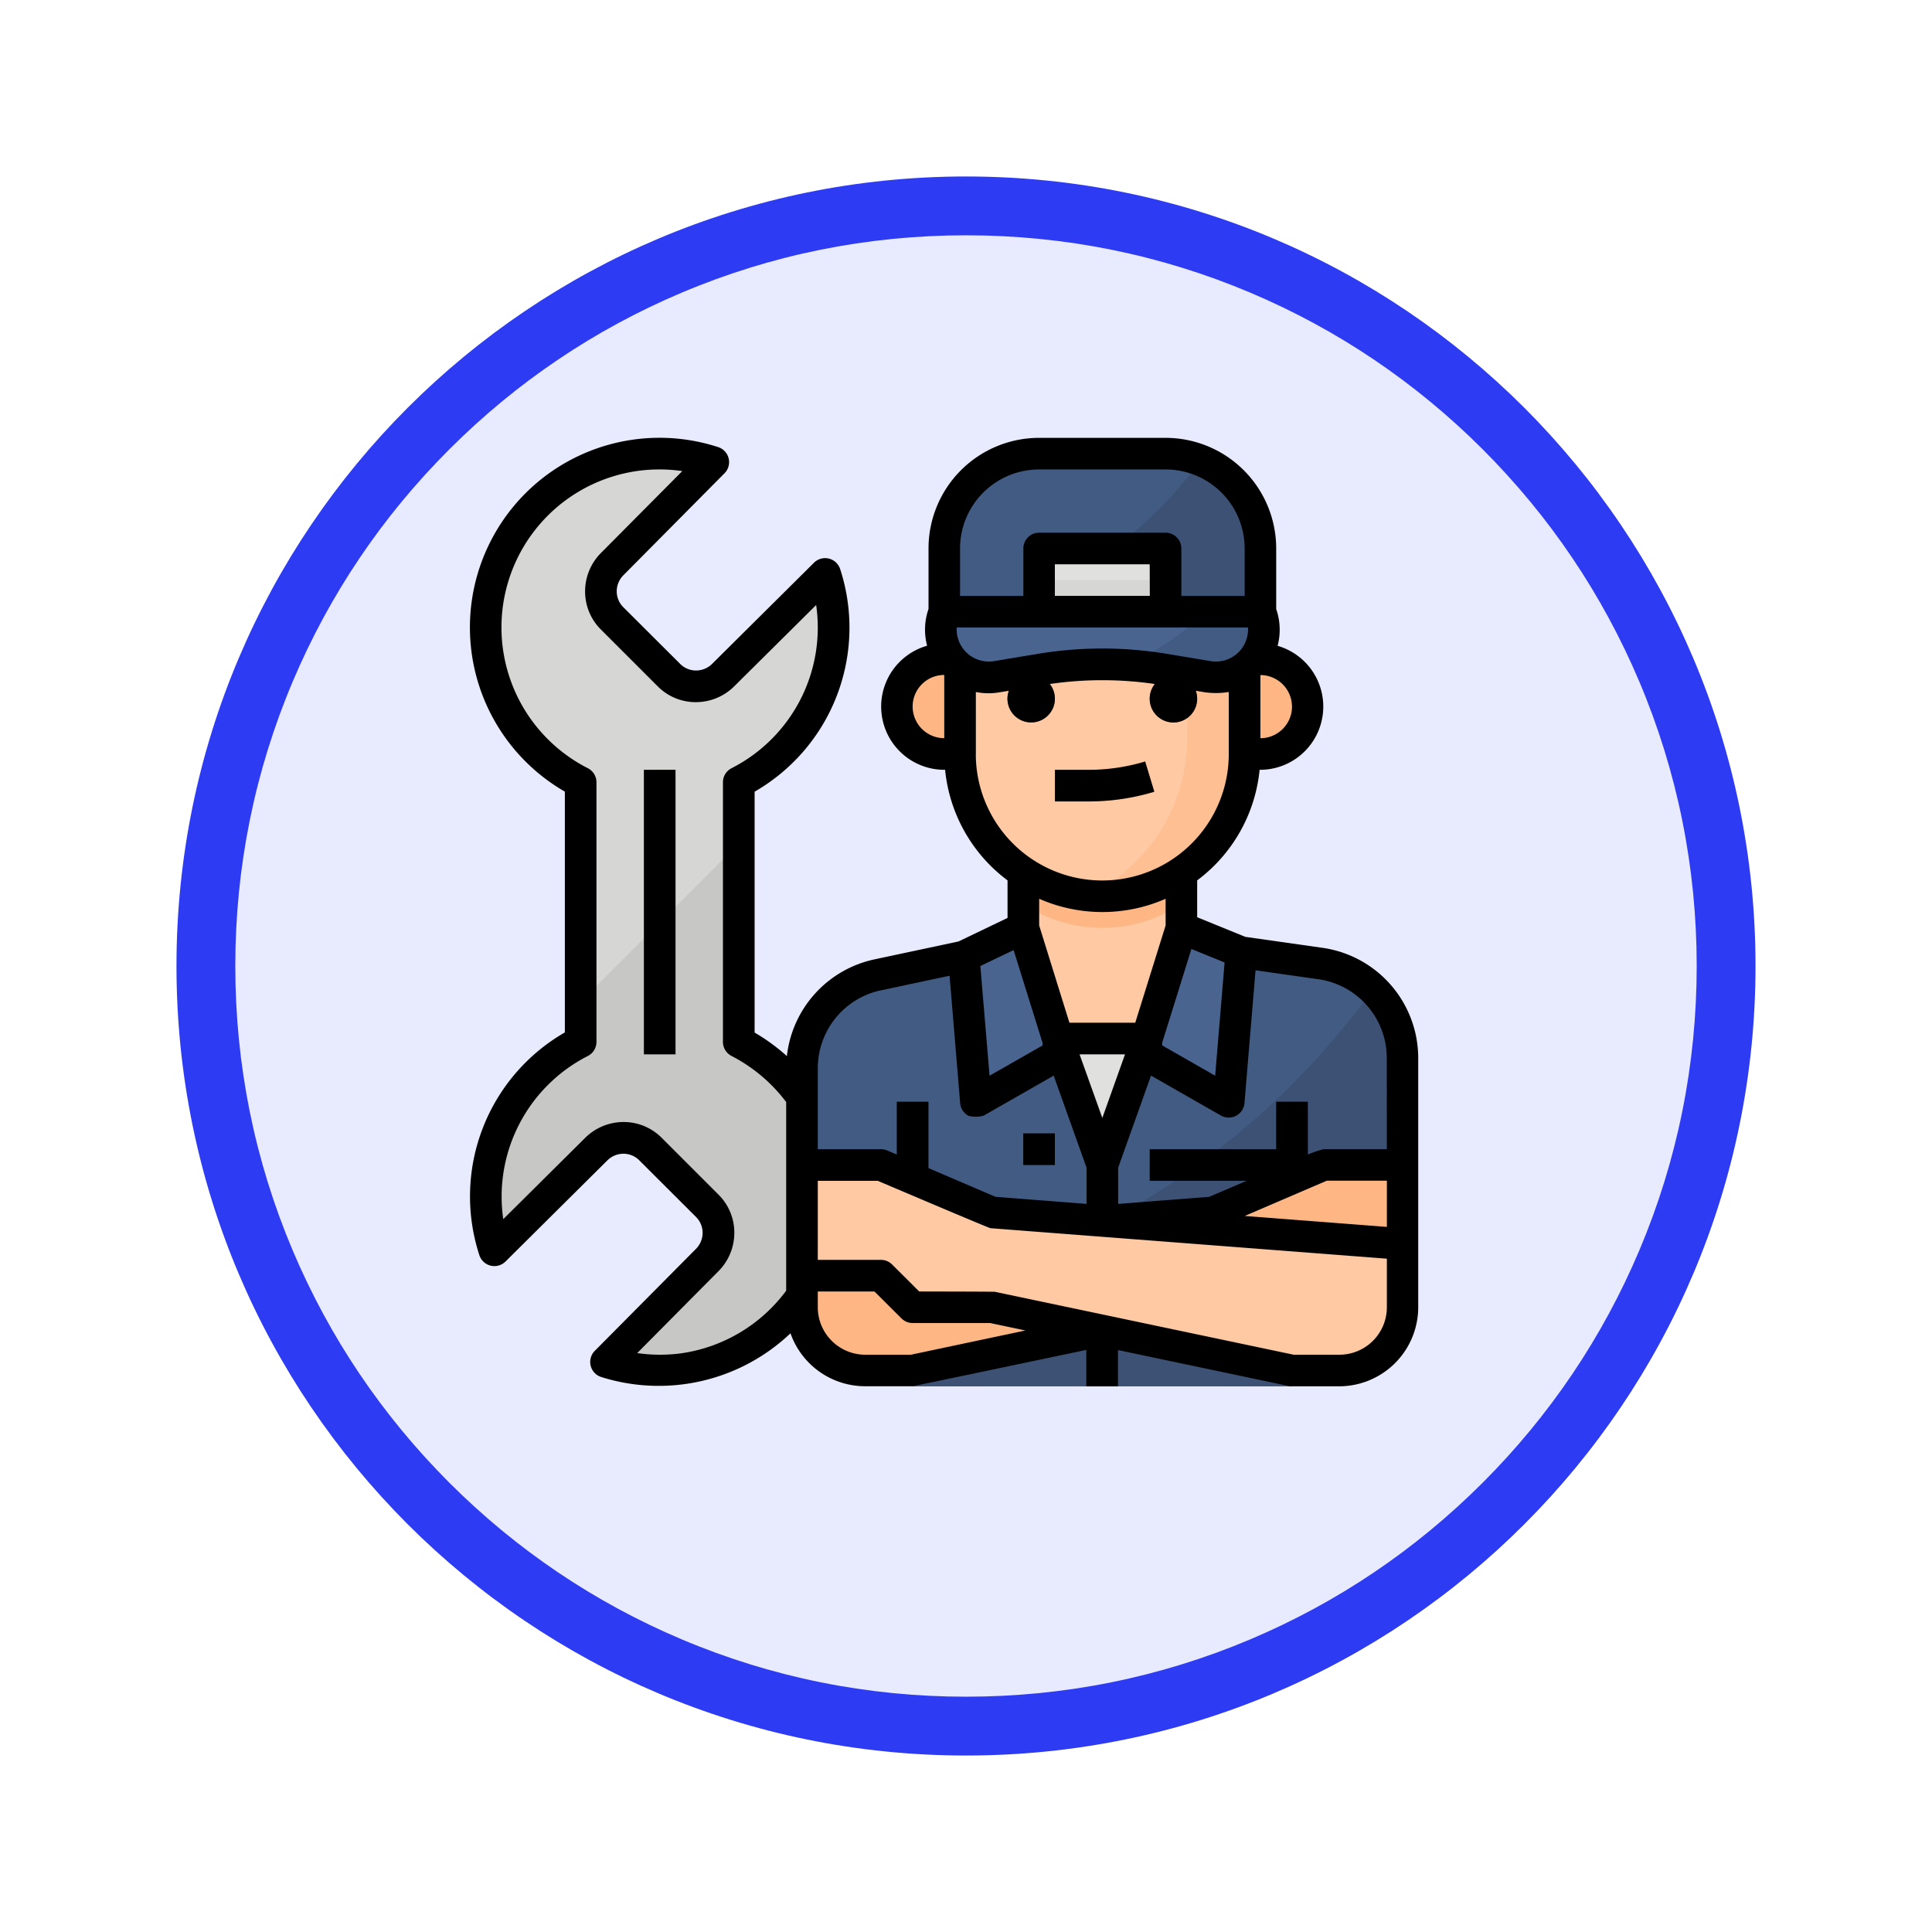 <svg xmlns="http://www.w3.org/2000/svg" xmlns:xlink="http://www.w3.org/1999/xlink" width="98.529" height="98.529" viewBox="0 0 98.529 98.529">
  <defs>
    <filter id="Path_904820" x="0" y="0" width="98.529" height="98.529" filterUnits="userSpaceOnUse">
      <feOffset dy="3" input="SourceAlpha"/>
      <feGaussianBlur stdDeviation="3" result="blur"/>
      <feFlood flood-opacity="0.161"/>
      <feComposite operator="in" in2="blur"/>
      <feComposite in="SourceGraphic"/>
    </filter>
  </defs>
  <g id="Group_1176762" data-name="Group 1176762" transform="translate(4.265 1.265)">
    <g id="Group_1173585" data-name="Group 1173585" transform="translate(4.735 4.735)">
      <g id="Group_1173428" data-name="Group 1173428">
        <g id="Group_1171958" data-name="Group 1171958">
          <g id="Group_1167341" data-name="Group 1167341">
            <g id="Group_1166792" data-name="Group 1166792">
              <g transform="matrix(1, 0, 0, 1, -9, -6)" filter="url(#Path_904820)">
                <g id="Path_904820-2" data-name="Path 904820" transform="translate(9 6)" fill="#e8eafd">
                  <path d="M 40.265 79.029 C 35.031 79.029 29.954 78.005 25.176 75.984 C 20.56 74.031 16.414 71.236 12.854 67.675 C 9.293 64.115 6.498 59.969 4.546 55.353 C 2.525 50.575 1.5 45.499 1.5 40.265 C 1.5 35.031 2.525 29.954 4.546 25.176 C 6.498 20.56 9.293 16.414 12.854 12.854 C 16.414 9.293 20.56 6.498 25.176 4.546 C 29.954 2.525 35.031 1.5 40.265 1.5 C 45.499 1.5 50.575 2.525 55.353 4.546 C 59.969 6.498 64.115 9.293 67.675 12.854 C 71.236 16.414 74.031 20.56 75.984 25.176 C 78.005 29.954 79.029 35.031 79.029 40.265 C 79.029 45.499 78.005 50.575 75.984 55.353 C 74.031 59.969 71.236 64.115 67.675 67.675 C 64.115 71.236 59.969 74.031 55.353 75.984 C 50.575 78.005 45.499 79.029 40.265 79.029 Z" stroke="none"/>
                  <path d="M 40.265 3 C 35.233 3 30.353 3.985 25.76 5.927 C 21.323 7.804 17.338 10.491 13.915 13.915 C 10.491 17.338 7.804 21.323 5.927 25.76 C 3.985 30.353 3 35.233 3 40.265 C 3 45.297 3.985 50.177 5.927 54.769 C 7.804 59.206 10.491 63.191 13.915 66.615 C 17.338 70.038 21.323 72.725 25.76 74.602 C 30.353 76.544 35.233 77.529 40.265 77.529 C 45.297 77.529 50.177 76.544 54.769 74.602 C 59.206 72.725 63.191 70.038 66.615 66.615 C 70.038 63.191 72.725 59.206 74.602 54.769 C 76.544 50.177 77.529 45.297 77.529 40.265 C 77.529 35.233 76.544 30.353 74.602 25.76 C 72.725 21.323 70.038 17.338 66.615 13.915 C 63.191 10.491 59.206 7.804 54.769 5.927 C 50.177 3.985 45.297 3 40.265 3 M 40.265 -7.62939453125e-06 C 62.502 -7.62939453125e-06 80.529 18.027 80.529 40.265 C 80.529 62.502 62.502 80.529 40.265 80.529 C 18.027 80.529 -7.62939453125e-06 62.502 -7.62939453125e-06 40.265 C -7.62939453125e-06 18.027 18.027 -7.62939453125e-06 40.265 -7.62939453125e-06 Z" stroke="none" fill="#2d3bf3"/>
                </g>
              </g>
            </g>
          </g>
        </g>
      </g>
    </g>
    <g id="Filled_outline" data-name="Filled outline" transform="translate(19.702 21.064)">
      <path id="Path_1033247" data-name="Path 1033247" d="M36.887,54V40.759a8.85,8.85,0,0,0,4.4-10.625L36.081,35.3a1.954,1.954,0,0,1-2.755-.008l-2.9-2.9a1.954,1.954,0,0,1-.008-2.755l5.167-5.209a8.838,8.838,0,0,0-3.831-.366,8.863,8.863,0,0,0-2.933,16.692V54a8.85,8.85,0,0,0-4.4,10.625l5.209-5.167a1.954,1.954,0,0,1,2.755.008l2.9,2.9a1.954,1.954,0,0,1,.008,2.755l-5.167,5.209a8.838,8.838,0,0,0,3.831.366A8.863,8.863,0,0,0,36.887,54Z" transform="translate(-23.18 -23.192)" fill="#d6d6d4"/>
      <path id="Path_1033248" data-name="Path 1033248" d="M36.887,231.445V221.333l-8.062,8.062v2.051a8.85,8.85,0,0,0-4.4,10.625l5.209-5.167a1.954,1.954,0,0,1,2.756.008l2.9,2.9a1.954,1.954,0,0,1,.008,2.756l-5.167,5.209a8.838,8.838,0,0,0,3.831.366,8.863,8.863,0,0,0,2.933-16.692Z" transform="translate(-23.18 -200.641)" fill="#c7c7c5"/>
      <path id="Path_1033249" data-name="Path 1033249" d="M104,184h1.612v14.511H104Z" transform="translate(-95.129 -167.07)" fill="#b0b0ae"/>
      <path id="Path_1033250" data-name="Path 1033250" d="M214.634,241.736v-7.091a4.837,4.837,0,0,0-4.153-4.788l-7.133-1.019V224h-8.062v4.837l-7.463,1.6A4.837,4.837,0,0,0,184,235.165v6.57" transform="translate(-167.068 -203.039)" fill="#fec9a3"/>
      <path id="Path_1033251" data-name="Path 1033251" d="M296,224v2.807a7.252,7.252,0,0,0,8.062,0V224Z" transform="translate(-267.782 -203.039)" fill="#feb784"/>
      <path id="Path_1033252" data-name="Path 1033252" d="M210.481,273.019,203.348,272l-1.727,4.837h-4.607L195.286,272l-7.463,1.6A4.837,4.837,0,0,0,184,278.328v6.57h30.634v-7.091a4.837,4.837,0,0,0-4.153-4.788Z" transform="translate(-167.068 -246.202)" fill="#e0e0de"/>
      <path id="Path_1033253" data-name="Path 1033253" d="M214.634,277.807v8.7h-5.643v8.062H189.643v-7.255H184v-8.989a4.837,4.837,0,0,1,3.823-4.729l7.463-1.6,4.031,11.286L203.348,272l7.133,1.019A4.839,4.839,0,0,1,214.634,277.807Z" transform="translate(-167.068 -246.202)" fill="#425b82"/>
      <path id="Path_1033254" data-name="Path 1033254" d="M264.991,298.427v8.7h-5.643v8.062H240v-3.805c9.229-3.669,17-7.566,23.5-16.457A4.827,4.827,0,0,1,264.991,298.427Z" transform="translate(-217.425 -266.821)" fill="#3c5174"/>
      <g id="Group_1176806" data-name="Group 1176806" transform="translate(21.769 33.86)">
        <path id="Path_1033255" data-name="Path 1033255" d="M328,384h1.612v11.286H328Z" transform="translate(-318.326 -380.775)" fill="#334562"/>
        <path id="Path_1033256" data-name="Path 1033256" d="M360,376h7.255v1.612H360Z" transform="translate(-347.101 -373.582)" fill="#334562"/>
        <path id="Path_1033257" data-name="Path 1033257" d="M296,368h1.612v1.612H296Z" transform="translate(-289.551 -366.388)" fill="#334562"/>
        <path id="Path_1033258" data-name="Path 1033258" d="M424,352h1.612v12.9H424Z" transform="translate(-404.652 -352)" fill="#334562"/>
        <path id="Path_1033259" data-name="Path 1033259" d="M232,352h1.612v12.9H232Z" transform="translate(-232 -352)" fill="#334562"/>
      </g>
      <path id="Path_1033260" data-name="Path 1033260" d="M265.871,265.457l.618,7.411,4.4-2.514L268.907,264Z" transform="translate(-240.689 -239.008)" fill="#49648e"/>
      <path id="Path_1033261" data-name="Path 1033261" d="M356.339,270.354l4.4,2.514.635-7.625L358.32,264Z" transform="translate(-322.04 -239.008)" fill="#49648e"/>
      <path id="Path_1033262" data-name="Path 1033262" d="M187.225,394.48h2.418l15.317-3.225h4.031l1.612-1.612h4.031V384H210.6l-5.643,2.418L184,388.031v3.225A3.225,3.225,0,0,0,187.225,394.48Z" transform="translate(-167.068 -346.916)" fill="#feb784"/>
      <path id="Path_1033263" data-name="Path 1033263" d="M211.409,394.48h-2.418l-15.317-3.225h-4.031l-1.612-1.612H184V384h4.031l5.643,2.418,20.96,1.612v3.225A3.225,3.225,0,0,1,211.409,394.48Z" transform="translate(-167.068 -346.916)" fill="#fec9a3"/>
      <path id="Path_1033264" data-name="Path 1033264" d="M408.806,128H408v4.837h.806a2.418,2.418,0,0,0,0-4.837Z" transform="translate(-368.495 -116.713)" fill="#feb784"/>
      <path id="Path_1033265" data-name="Path 1033265" d="M234.459,128h-.04a2.418,2.418,0,1,0,0,4.837h.806V128Z" transform="translate(-210.231 -116.713)" fill="#feb784"/>
      <path id="Path_1033266" data-name="Path 1033266" d="M278.511,55.255V60.9a7.256,7.256,0,0,1-7.255,7.255,7.445,7.445,0,0,1-.755-.038A7.258,7.258,0,0,1,264,60.9V55.255A7.256,7.256,0,0,1,271.255,48q.3,0,.6.024h0A7.255,7.255,0,0,1,278.511,55.255Z" transform="translate(-239.006 -44.774)" fill="#fec9a3"/>
      <path id="Path_1033267" data-name="Path 1033267" d="M336.527,55.48v5.643a7.256,7.256,0,0,1-7.255,7.255,7.446,7.446,0,0,1-.755-.038,8.867,8.867,0,0,0,5.087-8.023V55.48a8.878,8.878,0,0,0-3.734-7.23A7.255,7.255,0,0,1,336.527,55.48Z" transform="translate(-297.023 -44.999)" fill="#fec093"/>
      <path id="Path_1033268" data-name="Path 1033268" d="M267.809,52.147a17.57,17.57,0,0,0,6.893,0l.584-.117,3.225,3.762v-.537a7.255,7.255,0,1,0-14.511,0v.537l3.225-3.762Z" transform="translate(-239.006 -44.774)" fill="#7a432a"/>
      <path id="Path_1033269" data-name="Path 1033269" d="M313.707,181.822H312V180.21h1.707a9.984,9.984,0,0,0,2.9-.425l.468,1.543A11.589,11.589,0,0,1,313.707,181.822Z" transform="translate(-282.169 -163.279)" fill="#f7a468"/>
      <ellipse id="Ellipse_11507" data-name="Ellipse 11507" cx="1.209" cy="1.209" rx="1.209" ry="1.209" transform="translate(34.668 12.093)" fill="#7a432a"/>
      <ellipse id="Ellipse_11508" data-name="Ellipse 11508" cx="1.209" cy="1.209" rx="1.209" ry="1.209" transform="translate(27.412 12.093)" fill="#7a432a"/>
      <path id="Path_1033270" data-name="Path 1033270" d="M270.743,104.913a2.448,2.448,0,0,1-2.849,2.4l-2.211-.369a19.38,19.38,0,0,0-6.361,0l-2.211.369a2.443,2.443,0,0,1-2.67-3.317h16.123A2.454,2.454,0,0,1,270.743,104.913Z" transform="translate(-230.253 -95.131)" fill="#49648e"/>
      <path id="Path_1033271" data-name="Path 1033271" d="M272.123,28.837v3.225H256V28.837A4.837,4.837,0,0,1,260.837,24h6.449a4.835,4.835,0,0,1,1.53.248c.09.03.178.062.265.1a4.835,4.835,0,0,1,3.042,4.491Z" transform="translate(-231.812 -23.193)" fill="#425b82"/>
      <path id="Path_1033272" data-name="Path 1033272" d="M293.7,31.921v3.225H280a21.414,21.414,0,0,0,10.662-7.716A4.835,4.835,0,0,1,293.7,31.921Z" transform="translate(-253.394 -26.277)" fill="#3c5174"/>
      <path id="Path_1033273" data-name="Path 1033273" d="M304,72h6.449v3.225H304Z" transform="translate(-274.975 -66.356)" fill="#e0e0de"/>
      <path id="Path_1033274" data-name="Path 1033274" d="M304,88h6.449v1.612H304Z" transform="translate(-274.975 -80.743)" fill="#d6d6d4"/>
      <path id="Path_1033275" data-name="Path 1033275" d="M354.168,104.913a2.448,2.448,0,0,1-2.849,2.4l-2.211-.369a19.281,19.281,0,0,0-2.068-.231A11.57,11.57,0,0,0,351.152,104h2.837A2.455,2.455,0,0,1,354.168,104.913Z" transform="translate(-313.678 -95.131)" fill="#425b82"/>
      <path id="Path_1033276" data-name="Path 1033276" d="M59.5,42.009l-3.987-.567-2.455-1V38.562a8.012,8.012,0,0,0,3.184-5.639h.04A3.225,3.225,0,0,0,57.16,26.6a3.21,3.21,0,0,0-.072-1.875V21.637a5.643,5.643,0,0,0-5.643-5.643H45a5.643,5.643,0,0,0-5.643,5.643v3.084a3.21,3.21,0,0,0-.072,1.875,3.225,3.225,0,0,0,.878,6.327h.04a8.012,8.012,0,0,0,3.184,5.639v1.915l-2.5,1.2-4.331.923a5.691,5.691,0,0,0-4.423,4.924,9.757,9.757,0,0,0-1.645-1.2V34.039a9.649,9.649,0,0,0,4.362-11.355.806.806,0,0,0-1.334-.322l-5.2,5.163a1.169,1.169,0,0,1-.823.334,1.142,1.142,0,0,1-.8-.336L23.792,24.63a1.143,1.143,0,0,1-.336-.8,1.167,1.167,0,0,1,.33-.819L28.953,17.8a.806.806,0,0,0-.322-1.334,9.668,9.668,0,0,0-7.82,17.57v12.28A9.649,9.649,0,0,0,16.45,57.673.806.806,0,0,0,17.784,58l5.2-5.163a1.169,1.169,0,0,1,.823-.334,1.142,1.142,0,0,1,.8.336L27.5,55.727a1.143,1.143,0,0,1,.336.8,1.166,1.166,0,0,1-.33.819l-5.168,5.208a.806.806,0,0,0,.322,1.334,9.759,9.759,0,0,0,9.658-2.228,4.037,4.037,0,0,0,3.8,2.7h2.418c.056,0,8.868-1.853,8.868-1.853v1.853h1.612V62.514l8.7,1.832a.812.812,0,0,0,.166.017h2.418a4.035,4.035,0,0,0,4.031-4.031V47.6A5.682,5.682,0,0,0,59.5,42.009ZM48.221,50.678,47.06,47.434h2.318ZM45,39.5a8.021,8.021,0,0,0,6.449,0v1.36L49.9,45.822H46.543L45,40.862Zm6.258,7.39,1.506-4.83,1.693.689-.481,5.774-2.714-1.551.026-.071Zm.28-19.877a20.112,20.112,0,0,0-6.627,0l-2.211.368a1.64,1.64,0,0,1-1.905-1.716H55.65a1.64,1.64,0,0,1-1.905,1.716Zm-.895-2.96H45.8V22.443h4.837ZM57.895,29.7a1.616,1.616,0,0,1-1.612,1.612V28.1l.01-.009a1.614,1.614,0,0,1,1.6,1.612ZM40.965,21.637A4.031,4.031,0,0,1,45,17.606h6.449a4.031,4.031,0,0,1,4.031,4.031v2.418H52.251V21.637a.806.806,0,0,0-.806-.806H45a.806.806,0,0,0-.806.806v2.418H40.965Zm-1.945,9.2a1.611,1.611,0,0,1,1.131-2.751l.008.008v3.216A1.623,1.623,0,0,1,39.02,30.838Zm2.751,1.28V28.955a3.281,3.281,0,0,0,1.19.019l.493-.082a1.209,1.209,0,1,0,2.087-.344,18.494,18.494,0,0,1,5.358,0,1.21,1.21,0,1,0,2.087.344l.493.082a4.137,4.137,0,0,0,1.19-.019v3.162a6.449,6.449,0,1,1-12.9,0Zm1.926,10,1.489,4.773-.03.011.027.075L42.47,48.525,42,42.928Zm-6.8,2.061,3.534-.753.541,6.5a.806.806,0,0,0,.428.646,1.538,1.538,0,0,0,.775-.014l3.566-2.038,1.677,4.7v1.842L42.773,54.7l-3.42-1.465V49.853H37.741v2.693l-.489-.209a.806.806,0,0,0-.318-.065H33.71V48.12A4.062,4.062,0,0,1,36.893,44.176ZM26.649,62.693a8.149,8.149,0,0,1-2.148-.024l4.158-4.191a2.773,2.773,0,0,0,.794-1.95,2.729,2.729,0,0,0-.808-1.941l-2.894-2.894a2.729,2.729,0,0,0-1.941-.808,2.777,2.777,0,0,0-1.955.8l-4.186,4.154a8.047,8.047,0,0,1,4.315-8.322.806.806,0,0,0,.439-.717V33.56a.806.806,0,0,0-.439-.718A8.056,8.056,0,0,1,26.8,17.689L22.637,21.88a2.773,2.773,0,0,0-.794,1.95,2.729,2.729,0,0,0,.808,1.941l2.894,2.894a2.729,2.729,0,0,0,1.941.808,2.777,2.777,0,0,0,1.954-.8l4.187-4.154a8.047,8.047,0,0,1-4.315,8.322.806.806,0,0,0-.439.717V46.8a.806.806,0,0,0,.439.717,8.162,8.162,0,0,1,2.786,2.35v9.621a8.085,8.085,0,0,1-5.449,3.206Zm11.814.059H36.128a2.421,2.421,0,0,1-2.418-2.418v-.806H36.6L37.977,60.9a.806.806,0,0,0,.57.236h3.947l1.807.38Zm24.269-2.418a2.421,2.421,0,0,1-2.418,2.418H57.978L42.744,59.544c-.055-.011-3.863-.017-3.863-.017L37.5,58.151a.806.806,0,0,0-.57-.236H33.71V53.884h3.059s5.659,2.409,5.747,2.416l20.216,1.555Zm0-4.1-7.249-.558,4.191-1.8h3.059Zm0-3.966H59.507a6.783,6.783,0,0,0-.806.275V49.853H57.088v2.418H50.639v1.612h4.943l-1.913.819-4.642.359V53.217l1.677-4.7,3.566,2.038a.806.806,0,0,0,1.2-.633l.564-6.775,3.232.46a4.06,4.06,0,0,1,3.462,3.99Z" transform="translate(-15.971 -15.993)"/>
      <path id="Path_1033277" data-name="Path 1033277" d="M296,368h1.612v1.612H296Z" transform="translate(-267.782 -332.528)"/>
      <path id="Path_1033278" data-name="Path 1033278" d="M317.071,181.33l-.467-1.543a9.983,9.983,0,0,1-2.9.425H312v1.612h1.706A11.592,11.592,0,0,0,317.071,181.33Z" transform="translate(-282.169 -163.281)"/>
      <path id="Path_1033279" data-name="Path 1033279" d="M104,184h1.612v14.511H104Z" transform="translate(-95.129 -167.07)"/>
    </g>
  </g>
</svg>
